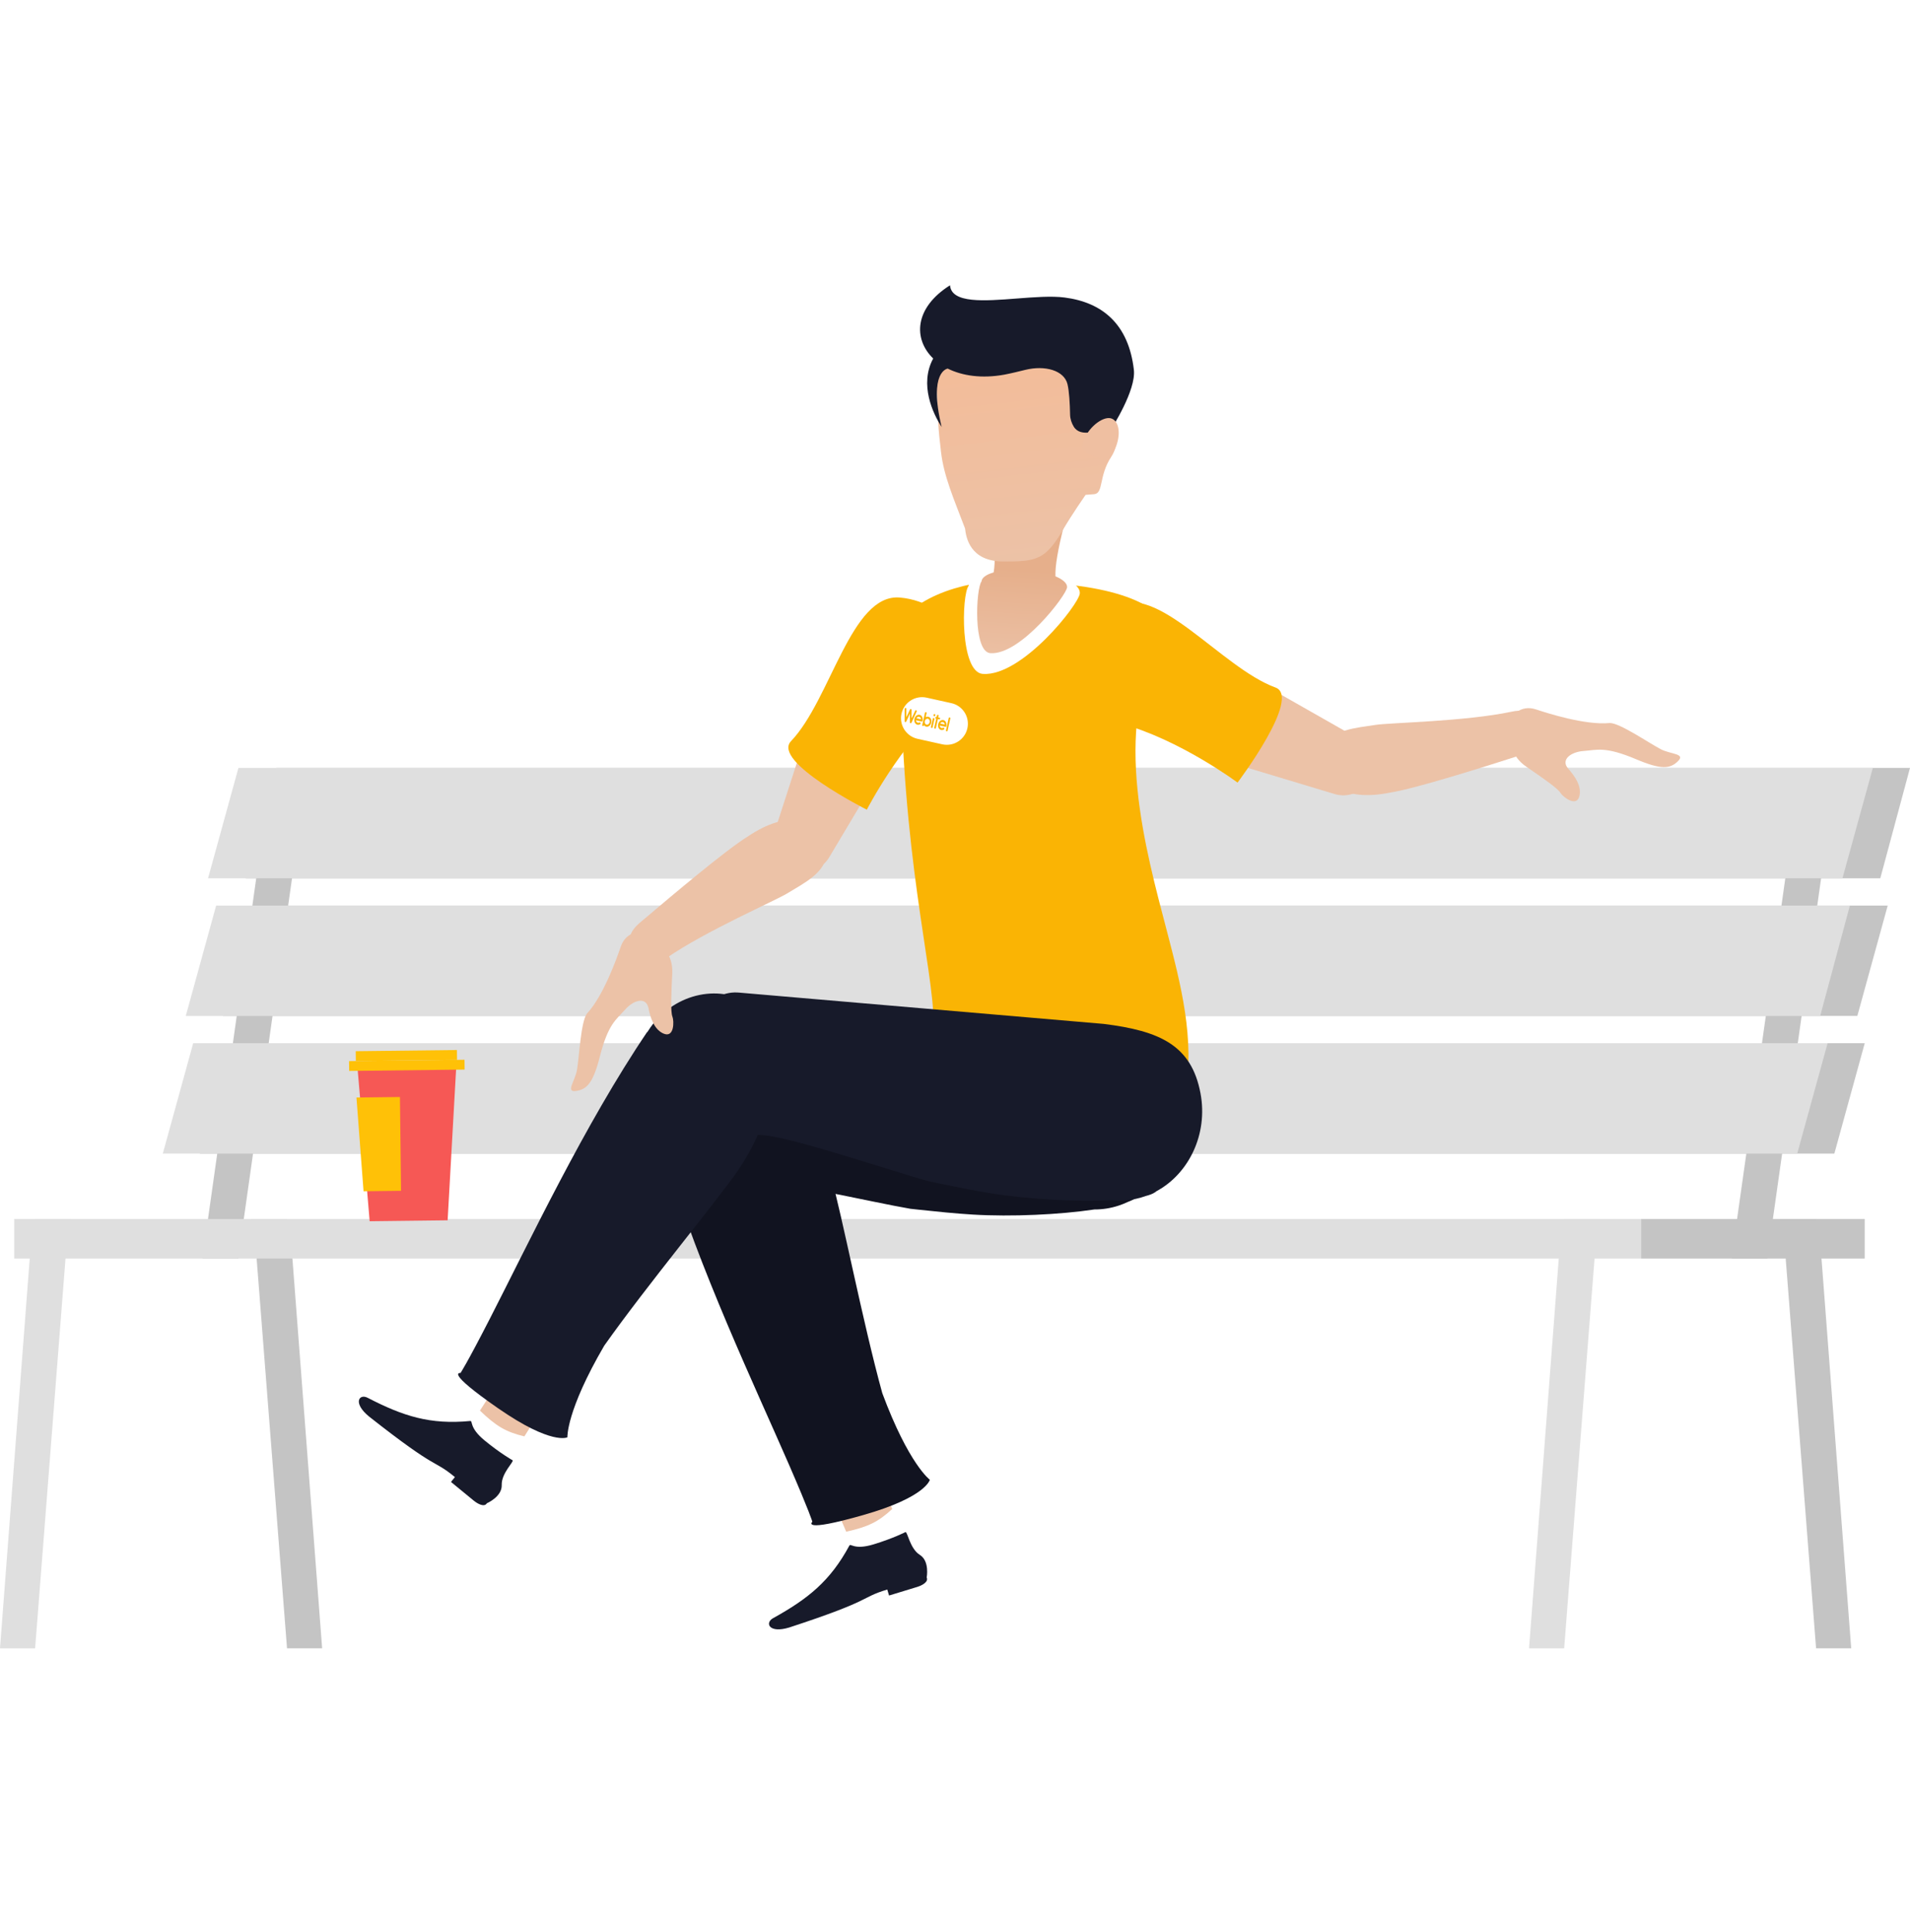 <svg width="180" height="182" viewBox="0 0 180 182" fill="none" xmlns="http://www.w3.org/2000/svg">
<path d="M81.491 148.362L85.785 146.244L81.491 136.099L77.197 138.217L81.491 148.362Z" fill="white"/>
<path d="M82.329 145.496C84.187 144.929 85.332 144.339 85.332 144.339C85.523 144.281 85.748 145.904 86.688 146.489C87.628 147.073 87.332 148.616 87.332 148.616C87.528 149.038 86.885 149.37 86.441 149.506C84.957 149.959 85.177 149.892 83.786 150.316L83.615 149.751C80.961 150.562 82.449 150.688 74.38 153.327C72.474 153.909 72.069 152.903 72.837 152.461C76.166 150.619 78.243 148.95 80.045 145.613C80.178 145.365 80.471 146.063 82.329 145.496Z" fill="#171A2A"/>
<path d="M77.151 138.24L81.432 136.128L84.086 142.162C82.764 143.385 81.813 143.845 79.746 144.303L77.151 138.24Z" fill="#ECC2A7"/>
<path d="M42.843 136.613L46.986 139.014L52.985 129.781L48.843 127.38L42.843 136.613Z" fill="white"/>
<path d="M45.678 135.714C47.181 136.947 48.307 137.574 48.307 137.574C48.461 137.7 47.243 138.793 47.283 139.903C47.323 141.013 45.881 141.626 45.881 141.626C45.642 142.025 45.009 141.674 44.649 141.379C43.448 140.393 43.626 140.539 42.501 139.616L42.873 139.159C40.725 137.396 41.449 138.708 34.774 133.448C33.231 132.183 33.838 131.284 34.631 131.679C38.008 133.429 40.545 134.231 44.31 133.874C44.588 133.847 44.174 134.48 45.678 135.714Z" fill="#171A2A"/>
<path d="M48.799 127.354L52.928 129.748L49.417 135.324C47.669 134.903 46.76 134.366 45.23 132.896L48.799 127.354Z" fill="#ECC2A7"/>
<path d="M172.36 77.546L167.077 114.845L166.568 118.568H163.194L163.703 114.845L168.986 77.546H172.36Z" fill="#C4C4C4"/>
<path d="M28.257 77.546L22.974 114.845L22.465 118.568H19.092L19.601 114.845L24.884 77.546H28.257Z" fill="#C4C4C4"/>
<path d="M150.782 114.845L150.272 118.568L147.408 155.289H144.099L146.899 118.568L147.408 114.845H150.782Z" fill="#DFDFDF"/>
<path d="M6.683 114.845L6.174 118.568L3.31 155.289H0L2.801 118.568L3.31 114.845H6.683Z" fill="#DFDFDF"/>
<path d="M23.676 114.845L24.185 118.568L27.049 155.289H30.359L27.558 118.568L27.049 114.845H23.676Z" fill="#C4C4C4"/>
<path d="M167.776 114.845L168.285 118.568L171.149 155.289H174.459L171.659 118.568L171.149 114.845H167.776Z" fill="#C4C4C4"/>
<path d="M177.2 82.746H23.17L26.035 72.346H180L177.2 82.746Z" fill="#C4C4C4"/>
<path d="M173.635 82.746H19.606L22.47 72.346H176.499L173.635 82.746Z" fill="#DFDFDF"/>
<path d="M175.036 95.714H21.007L23.871 85.314H177.9L175.036 95.714Z" fill="#C4C4C4"/>
<path d="M171.535 95.715H17.506L20.37 85.315H174.335L171.535 95.715Z" fill="#DFDFDF"/>
<path d="M172.871 108.682H18.842L21.706 98.282H175.735L172.871 108.682Z" fill="#C4C4C4"/>
<path d="M169.371 108.682H15.342L18.206 98.282H172.235L169.371 108.682Z" fill="#DFDFDF"/>
<path d="M154.667 114.845H1.338V118.568H154.667V114.845Z" fill="#DFDFDF"/>
<path d="M175.731 114.845H154.663V118.568H175.731V114.845Z" fill="#C4C4C4"/>
<path d="M74.585 81.926C73.222 81.349 72.524 79.827 72.978 78.418L76.093 68.792C76.9 66.285 79.198 64.89 81.623 65.915C84.067 66.948 84.814 69.386 83.543 71.715L78.207 80.663C77.503 81.952 75.938 82.498 74.585 81.926Z" fill="#ECC2A7"/>
<path d="M43.005 100.348L42.185 114.968L34.837 115.055L34.591 112.136L33.923 103.306L33.678 100.458L43.005 100.348Z" fill="#F65855"/>
<path d="M43.776 99.841L32.896 99.969L32.907 100.895L43.787 100.766L43.776 99.841Z" fill="#FFC107"/>
<path d="M43.061 98.923L33.524 99.035L33.534 99.961L43.072 99.849L43.061 98.923Z" fill="#FFC107"/>
<path d="M37.691 103.351L37.794 112.187L34.261 112.229L33.593 103.399L37.691 103.351Z" fill="#FFC107"/>
<path d="M77.876 80.338C77.863 79.739 77.677 79.109 77.304 78.535C76.683 77.498 74.437 76.108 70.42 78.842C68.437 80.055 63.132 84.527 60.944 86.391C60.3 86.941 59.518 87.464 59.373 88.298C59.286 88.8 59.365 89.412 59.754 90.048C60.477 91.231 61.563 90.904 62.303 90.553C62.495 90.462 62.675 90.352 62.849 90.232C66.523 87.699 73.046 84.868 74.195 84.165C75.753 83.213 77.915 82.157 77.876 80.338Z" fill="#ECC2A7"/>
<path d="M84.81 56.296C80.197 55.89 78.307 65.893 74.545 69.826C72.702 71.752 81.69 76.282 81.69 76.282C81.69 76.282 84.793 70.215 89.145 66.391C93.8 62.3 89.76 56.715 84.81 56.296Z" fill="#FAB404"/>
<path d="M129.195 73.263C129.812 71.917 129.3 70.323 128.014 69.589L119.22 64.588C116.933 63.282 114.295 63.803 113.197 66.197C112.091 68.609 113.185 70.912 115.694 71.772L125.67 74.775C127.059 75.251 128.583 74.598 129.195 73.263Z" fill="#ECC2A7"/>
<path d="M98.445 54.938C105.953 55.219 111.29 57.636 109.461 60.639C104.675 68.492 108.04 80.335 109.956 87.665C111.289 92.766 112.622 97.865 111.696 103.135C111.602 103.182 111.505 103.224 111.405 103.261C107.56 104.684 103.864 105.206 98.107 105.213C92.351 105.235 93.055 105.349 89.203 103.945C87.968 103.495 87.212 102.293 87.388 100.99C87.41 100.827 87.433 100.656 87.458 100.478C87.544 99.855 87.681 99.132 87.845 98.264C88.662 93.946 85.751 85.436 85.011 68.542C84.482 64.567 83.493 58.898 86.827 56.814C90.591 54.461 96.212 54.387 97.978 54.924C98.134 54.927 98.289 54.932 98.445 54.938Z" fill="#FAB404"/>
<path d="M84.96 67.235C85.198 66.165 86.259 65.49 87.329 65.728L89.66 66.246C90.73 66.484 91.405 67.545 91.167 68.615V68.615C90.929 69.685 89.868 70.36 88.798 70.122L86.468 69.604C85.397 69.366 84.722 68.305 84.96 67.235V67.235Z" fill="white"/>
<g filter="url(#filter0_b_7998_12009)">
<path d="M88.053 67.276C88.028 67.27 88.001 67.291 87.994 67.323L87.978 67.394C87.971 67.426 87.986 67.457 88.012 67.462L88.071 67.475C88.097 67.481 88.124 67.46 88.131 67.428L88.147 67.357C88.154 67.325 88.138 67.295 88.112 67.289L88.053 67.276Z" fill="#FAB404"/>
<path d="M89.41 67.638C89.417 67.606 89.444 67.585 89.47 67.591L89.529 67.604C89.555 67.61 89.57 67.64 89.563 67.672L89.301 68.849C89.294 68.88 89.267 68.902 89.242 68.896L89.183 68.883C89.157 68.877 89.141 68.847 89.148 68.815L89.41 67.638Z" fill="#FAB404"/>
<path d="M87.911 67.696C87.918 67.664 87.945 67.643 87.971 67.649L88.029 67.662C88.055 67.668 88.071 67.698 88.064 67.73L87.885 68.534C87.878 68.566 87.851 68.587 87.825 68.581L87.766 68.568C87.74 68.562 87.725 68.532 87.732 68.5L87.911 67.696Z" fill="#FAB404"/>
<path d="M88.365 67.345C88.339 67.339 88.312 67.36 88.305 67.392L88.273 67.536C88.271 67.547 88.261 67.555 88.251 67.553L88.216 67.545C88.19 67.54 88.163 67.561 88.156 67.592L88.148 67.628C88.141 67.66 88.156 67.69 88.182 67.696L88.217 67.704C88.227 67.706 88.233 67.718 88.23 67.729L88.043 68.569C88.037 68.601 88.052 68.631 88.078 68.637L88.136 68.65C88.162 68.656 88.189 68.635 88.196 68.603L88.383 67.763C88.386 67.751 88.396 67.744 88.406 67.746L88.529 67.773C88.555 67.779 88.582 67.758 88.589 67.726L88.597 67.69C88.604 67.659 88.588 67.628 88.562 67.622L88.439 67.595C88.429 67.593 88.424 67.581 88.426 67.57L88.458 67.426C88.465 67.394 88.45 67.364 88.424 67.358L88.365 67.345Z" fill="#FAB404"/>
<path fill-rule="evenodd" clip-rule="evenodd" d="M86.737 68.214C86.76 68.198 86.767 68.163 86.754 68.137L86.725 68.079C86.71 68.051 86.677 68.046 86.651 68.062C86.604 68.09 86.55 68.102 86.497 68.09C86.406 68.07 86.342 67.987 86.326 67.885C86.323 67.871 86.335 67.858 86.347 67.861L86.874 67.978C86.881 67.979 86.889 67.979 86.896 67.976C86.907 67.974 86.918 67.966 86.925 67.952C86.929 67.945 86.932 67.938 86.933 67.931L86.949 67.859C86.951 67.853 86.951 67.847 86.951 67.842C86.951 67.84 86.951 67.838 86.951 67.837C86.979 67.601 86.858 67.387 86.663 67.343C86.452 67.296 86.234 67.467 86.177 67.725C86.12 67.983 86.245 68.229 86.456 68.276C86.553 68.298 86.653 68.273 86.737 68.214ZM86.389 67.674C86.377 67.671 86.371 67.655 86.38 67.642C86.438 67.557 86.531 67.51 86.621 67.53C86.713 67.55 86.777 67.632 86.793 67.734C86.795 67.749 86.783 67.762 86.771 67.759L86.389 67.674Z" fill="#FAB404"/>
<path fill-rule="evenodd" clip-rule="evenodd" d="M88.993 68.635C89.006 68.661 88.999 68.696 88.976 68.712C88.892 68.771 88.793 68.796 88.695 68.774C88.484 68.727 88.359 68.48 88.417 68.223C88.474 67.965 88.691 67.794 88.902 67.841C89.097 67.885 89.219 68.099 89.191 68.335C89.19 68.337 89.19 68.338 89.19 68.34C89.191 68.345 89.19 68.351 89.189 68.357L89.173 68.428C89.171 68.436 89.168 68.443 89.164 68.45C89.157 68.463 89.147 68.472 89.135 68.474C89.128 68.477 89.121 68.477 89.113 68.475L88.587 68.359C88.575 68.356 88.563 68.369 88.565 68.383C88.581 68.485 88.645 68.567 88.736 68.588C88.789 68.599 88.843 68.588 88.89 68.56C88.917 68.544 88.95 68.549 88.964 68.577L88.993 68.635ZM88.619 68.14C88.611 68.153 88.616 68.169 88.628 68.172L89.011 68.257C89.023 68.26 89.035 68.247 89.032 68.232C89.016 68.13 88.952 68.048 88.861 68.028C88.77 68.007 88.677 68.055 88.619 68.14Z" fill="#FAB404"/>
<path d="M85.306 66.705C85.279 66.708 85.257 66.736 85.257 66.768L85.254 67.961C85.254 67.986 85.267 68.007 85.287 68.013L85.288 68.013L85.291 68.014L85.342 68.025L85.344 68.025L85.345 68.026C85.365 68.029 85.387 68.016 85.398 67.993L85.749 67.237L85.747 68.07C85.747 68.096 85.761 68.117 85.78 68.122L85.782 68.123L85.784 68.123L85.835 68.135L85.837 68.135L85.839 68.135C85.859 68.138 85.88 68.126 85.891 68.102L86.394 67.021C86.407 66.992 86.399 66.957 86.376 66.943L86.323 66.912C86.3 66.898 86.27 66.911 86.257 66.94L85.941 67.62C85.931 67.64 85.906 67.635 85.906 67.612L85.909 66.862C85.909 66.836 85.894 66.816 85.875 66.81L85.874 66.81L85.871 66.809L85.819 66.798L85.819 66.798L85.817 66.797L85.816 66.797C85.796 66.794 85.774 66.807 85.763 66.83L85.447 67.51C85.438 67.531 85.413 67.525 85.413 67.503L85.415 66.753C85.415 66.721 85.394 66.697 85.367 66.699L85.306 66.705Z" fill="#FAB404"/>
<path fill-rule="evenodd" clip-rule="evenodd" d="M87.171 67.14C87.178 67.108 87.205 67.087 87.231 67.093L87.289 67.106C87.315 67.112 87.331 67.142 87.324 67.174L87.246 67.525C87.242 67.543 87.256 67.557 87.27 67.551C87.338 67.52 87.412 67.51 87.486 67.526C87.697 67.573 87.822 67.82 87.764 68.078C87.707 68.335 87.489 68.506 87.278 68.459C87.203 68.442 87.138 68.4 87.09 68.341C87.081 68.331 87.065 68.336 87.062 68.351C87.055 68.383 87.028 68.404 87.002 68.398L86.943 68.385C86.917 68.379 86.902 68.349 86.909 68.317L87.171 67.14ZM87.32 68.273C87.193 68.245 87.118 68.096 87.153 67.942C87.187 67.787 87.318 67.685 87.444 67.713C87.571 67.741 87.646 67.889 87.611 68.044C87.577 68.198 87.447 68.301 87.32 68.273Z" fill="#FAB404"/>
</g>
<path d="M91.285 55.188C90.606 56.071 90.467 63.344 92.624 63.491C96.321 63.744 101.691 56.925 101.761 55.904C101.831 54.883 99.542 53.895 96.649 53.697C93.757 53.5 91.355 54.167 91.285 55.188Z" fill="white"/>
<path d="M97.173 46.923C97.131 46.92 97.089 46.918 97.047 46.917C97.005 46.913 96.963 46.909 96.92 46.906C95.038 46.777 93.364 47.031 93.47 48.763C93.781 51.479 93.811 53.005 93.64 53.928C92.955 54.124 92.525 54.42 92.5 54.776C91.98 55.422 91.675 61.423 93.334 61.537C96.18 61.731 100.511 56.076 100.562 55.327C100.587 54.956 100.168 54.59 99.467 54.296C99.43 53.357 99.669 51.853 100.339 49.232C100.68 47.531 99.056 47.052 97.173 46.923Z" fill="url(#paint0_linear_7998_12009)"/>
<path d="M102.576 38.982C102.594 38.474 102.612 37.947 102.633 37.399C102.87 31.522 97.702 27.369 92.713 29.895C90.573 30.986 88.704 31.981 88.178 34.369C88.414 40.264 88.414 40.264 88.68 42.565C88.946 44.866 89.871 46.954 90.947 49.79C91.043 50.619 91.398 52.891 94.545 52.898C97.691 52.905 98.519 52.751 100.187 49.894C101.009 48.486 102.307 46.62 102.307 46.62C102.378 46.606 102.803 46.593 103.131 46.555C104.011 46.453 103.534 44.841 104.723 43.04C105.481 41.893 105.37 40.21 103.662 39.898C103.275 39.843 103.252 39.633 102.892 39.815C103.517 38.832 102.563 39.368 102.576 38.982Z" fill="url(#paint1_linear_7998_12009)"/>
<path d="M100.6 36.189C100.283 34.894 98.478 34.387 96.618 34.847C96.02 34.995 95.359 35.159 94.652 35.296C92.522 35.684 90.684 35.405 89.314 34.726C89.314 34.726 87.465 34.94 88.742 40.226C87.933 38.987 86.614 36.226 87.945 33.774C86.05 31.943 86.156 29.004 89.53 26.877C89.672 28.599 92.734 28.363 95.829 28.123C97.458 27.997 99.095 27.87 100.322 28.028C103.879 28.485 106.358 30.527 106.857 34.84C107.081 36.772 104.748 40.373 104.748 40.373V40.373C103.485 40.519 101.848 41.275 101.187 40.189C100.986 39.86 100.853 39.458 100.846 39.066C100.825 38.029 100.763 36.858 100.6 36.189Z" fill="#171A2A"/>
<path d="M102.194 41.334C102.734 40.086 104.082 39.137 104.791 39.444C105.501 39.751 105.638 41.012 105.098 42.26C104.558 43.508 103.936 43.367 103.227 43.06C102.517 42.753 101.654 42.583 102.194 41.334Z" fill="#EFBFA1"/>
<path d="M62.867 109.396C62.807 109.221 62.752 109.042 62.703 108.86C61.658 104.975 63.729 101.044 67.328 100.079C70.926 99.115 74.691 101.483 75.735 105.368C75.735 105.368 77.387 107.691 78.358 111.028C79.329 114.364 81.295 124.537 83.147 131.249C85.637 137.945 87.627 139.408 87.627 139.408C87.627 139.408 87.301 141.04 81.35 142.736C75.399 144.432 76.558 143.366 76.558 143.366C76.558 143.366 76.316 142.494 74.352 137.979C71.166 130.658 65.848 119.463 62.848 109.401L62.867 109.396Z" fill="#111320"/>
<path d="M124.781 70.411C124.563 70.969 124.492 71.623 124.617 72.296C124.792 73.491 126.332 75.638 131.091 74.656C133.387 74.298 140.003 72.207 142.739 71.326C143.545 71.066 144.468 70.883 144.922 70.169C145.196 69.739 145.357 69.143 145.243 68.407C145.029 67.037 143.902 66.922 143.083 66.962C142.871 66.972 142.663 67.004 142.456 67.049C138.091 67.975 130.981 68.084 129.649 68.291C127.845 68.573 125.444 68.716 124.781 70.411Z" fill="#ECC2A7"/>
<path d="M143.858 72.243C142.372 71.224 142.33 70.006 142.29 68.285C142.27 67.42 143.323 66.358 144.746 66.832C145.72 67.157 149.406 68.349 151.703 68.116C152.65 68.103 155.385 69.999 156.512 70.583C157.461 71.075 158.87 70.985 158.136 71.708C157.402 72.431 156.58 72.541 154.193 71.531C151.246 70.284 150.491 70.665 149.259 70.75C148.028 70.835 147.048 71.575 147.794 72.42C148.39 73.096 149.047 74.017 148.859 74.939C148.615 76.136 147.271 75.057 147.072 74.712C146.822 74.281 145.344 73.261 143.858 72.243Z" fill="#ECC2A7"/>
<path d="M105.041 57.176C109.002 54.768 115.096 62.908 120.201 64.771C122.701 65.684 116.628 73.729 116.628 73.729C116.628 73.729 111.176 69.659 105.589 68.155C99.613 66.545 100.783 59.744 105.041 57.176Z" fill="#FAB404"/>
<path d="M85.795 113.88L86.624 113.97C88.338 114.154 90.034 114.327 91.645 114.424L91.655 114.425L91.667 114.426C95.342 114.648 99.889 114.431 103.135 113.945C103.89 113.949 104.656 113.833 105.413 113.585C105.715 113.486 106.007 113.369 106.288 113.235C106.633 113.108 106.901 112.974 107.078 112.834C107.14 112.785 107.196 112.734 107.25 112.683C110.137 110.73 111.549 106.837 110.466 103.115C109.173 98.671 106.066 97.625 100.731 97.494L66.298 97.962C63.679 97.957 60.809 100.68 62.799 108.908C64.356 112.44 66.312 111.106 70.005 111.106C72.96 111.106 82.324 113.293 85.795 113.88Z" fill="#111320"/>
<path d="M87.523 111.289L88.34 111.461C90.027 111.814 91.697 112.153 93.291 112.409L93.301 112.412L93.313 112.414C96.947 112.999 101.494 113.233 104.772 113.07C105.523 113.149 106.296 113.11 107.074 112.938C107.385 112.87 107.687 112.782 107.98 112.676C108.335 112.585 108.615 112.478 108.805 112.356C108.872 112.313 108.933 112.268 108.992 112.223C112.058 110.565 113.849 106.831 113.139 103.02C112.293 98.47 109.305 97.122 104.009 96.463L69.699 93.519C67.093 93.254 63.968 95.679 65.133 104.064C66.333 107.733 68.412 106.599 72.086 106.965C75.026 107.257 84.128 110.361 87.523 111.289Z" fill="#171A2A"/>
<path d="M61.003 97.238C61.1 97.08 61.204 96.924 61.314 96.771C63.658 93.501 68.011 92.612 71.037 94.786C74.064 96.959 74.617 101.371 72.273 104.641C72.273 104.641 71.522 107.391 69.556 110.256C67.59 113.121 60.965 121.089 56.946 126.774C53.343 132.943 53.472 135.409 53.472 135.409C53.472 135.409 52.003 136.19 46.92 132.661C41.837 129.132 43.397 129.353 43.397 129.353C43.397 129.353 43.918 128.614 46.166 124.233C49.812 117.13 55.104 105.922 60.987 97.227L61.003 97.238Z" fill="#171A2A"/>
<path d="M63.352 91.737C63.44 89.937 62.495 89.166 61.149 88.093C60.474 87.554 58.991 87.75 58.507 89.17C58.176 90.142 56.895 93.797 55.319 95.485C54.737 96.231 54.59 99.556 54.374 100.806C54.192 101.86 53.267 102.927 54.287 102.78C55.307 102.634 55.892 102.046 56.532 99.534C57.323 96.433 58.083 96.062 58.895 95.133C59.708 94.204 60.89 93.872 61.112 94.977C61.29 95.861 61.625 96.941 62.473 97.35C63.573 97.879 63.527 96.156 63.373 95.789C63.181 95.329 63.264 93.536 63.352 91.737Z" fill="#ECC2A7"/>
<defs>
<filter id="filter0_b_7998_12009" x="75.254" y="56.699" width="24.311" height="22.198" filterUnits="userSpaceOnUse" color-interpolation-filters="sRGB">
<feFlood flood-opacity="0" result="BackgroundImageFix"/>
<feGaussianBlur in="BackgroundImageFix" stdDeviation="5"/>
<feComposite in2="SourceAlpha" operator="in" result="effect1_backgroundBlur_7998_12009"/>
<feBlend mode="normal" in="SourceGraphic" in2="effect1_backgroundBlur_7998_12009" result="shape"/>
</filter>
<linearGradient id="paint0_linear_7998_12009" x1="96.584" y1="53.693" x2="95.952" y2="62.937" gradientUnits="userSpaceOnUse">
<stop stop-color="#E6AF8B"/>
<stop offset="1" stop-color="#ECC2A7"/>
</linearGradient>
<linearGradient id="paint1_linear_7998_12009" x1="95.29" y1="29.153" x2="98.074" y2="53.215" gradientUnits="userSpaceOnUse">
<stop stop-color="#F5BB96"/>
<stop offset="1" stop-color="#ECC2A7"/>
</linearGradient>
</defs>
</svg>
